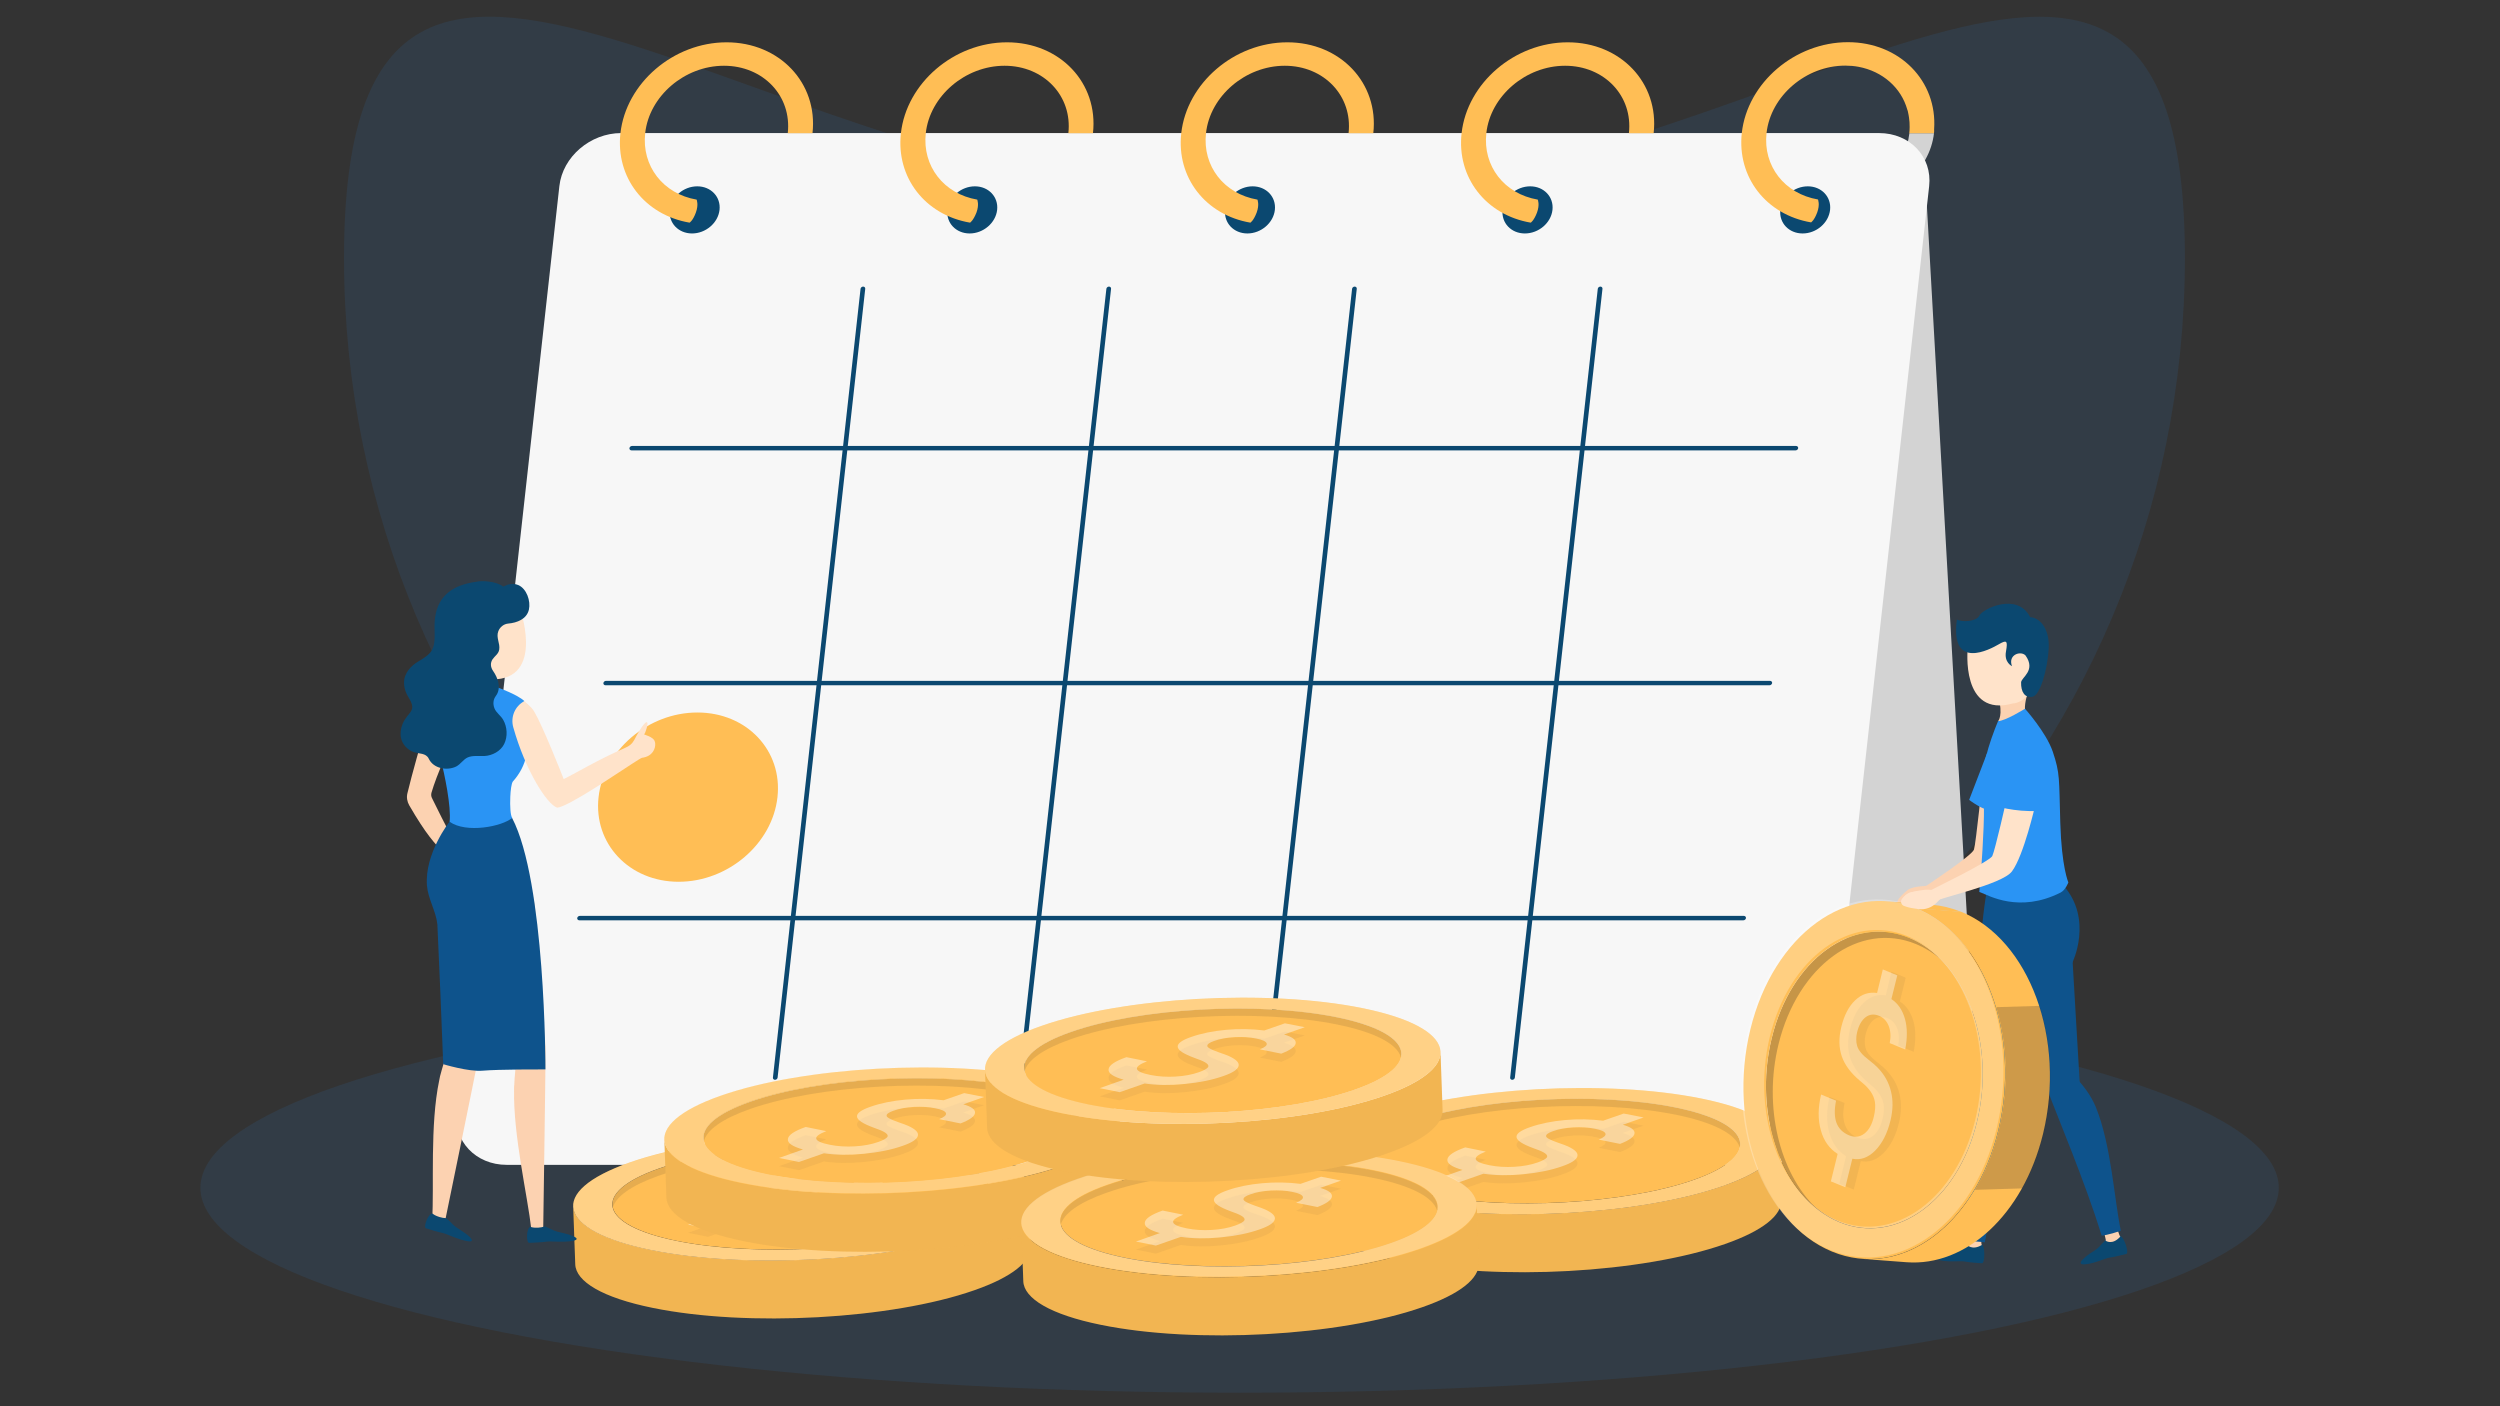 <svg xmlns="http://www.w3.org/2000/svg" xmlns:xlink="http://www.w3.org/1999/xlink" version="1.1" id="Payday" x="0px" y="0px" viewBox="0 0 1920 1080" style="enable-background:new 0 0 1920 1080;" xml:space="preserve">
<rect x="0" y="0" width="1920" height="1080" fill="#333333" stroke="none"/>
<style type="text/css">
	.st0{opacity:0.1;fill:#2A94F4;}
	.st1{fill:#D3D3D3;}
	.st2{fill:#F7F7F7;}
	.st3{fill:#0B4870;}
	.st4{fill:#FFBE55;}
	.st5{fill:#FFC910;}
	.st6{opacity:6.000000e-02;}
	.st7{fill:#231F20;}
	.st8{opacity:0.29;}
	.st9{fill:#FFFFFF;}
	.st10{opacity:0.11;fill:#231F20;}
	.st11{opacity:5.000000e-02;}
	.st12{opacity:0.43;}
	.st13{opacity:0.26;}
	.st14{opacity:0.24;}
	.st15{fill:#FCD2B1;}
	.st16{fill:#0E538C;}
	.st17{fill:#2A94F4;}
	.st18{fill:#FFE3CA;}
	.st19{fill:#F2F2F2;}
	.st20{fill:#5146AF;}
	.st21{fill:none;stroke:#FFC996;stroke-width:0.584;stroke-miterlimit:10;}
	.st22{fill:#EE5A28;}
	.st23{fill:#FFAB01;}
	.st24{fill:#FFCA10;}
	.st25{opacity:0.22;fill:#231F20;}
	.st26{opacity:0.4;}
</style>
<path class="st0" d="M1678,198.3c0,390.4-316.5,706.9-706.9,706.9S264.2,588.7,264.2,198.3s316.5-43.2,706.9-43.2  S1678-192,1678,198.3z"/>
<ellipse class="st0" cx="952" cy="912.2" rx="798.1" ry="157.4"/>
<g>
	<path class="st1" d="M1478.4,891.9H518.3c-23.6,0-43.8-18.1-45-40.4l-39.8-706.7c-1.3-22.3,16.9-40.4,40.5-40.4h960.1   c23.6,0,43.7,18.1,45,40.4l39.8,706.7C1520.1,873.8,1502,891.9,1478.4,891.9z"/>
	<g>
		<g>
			<g>
				<path class="st1" d="M1485.3,102.3C1485.3,102.3,1485.3,102.3,1485.3,102.3c-3.2,28.6-30.3,51.8-60.4,51.8      c-3.3,0-6.4-0.3-9.4-0.8c26.1-4.3,48.1-25.5,50.9-51H1485.3z"/>
				<path class="st2" d="M1355.1,894.6h-966c-23.7,0-41-18.2-38.5-40.7l79-711c2.5-22.5,23.8-40.7,47.5-40.7h966      c23.7,0,41,18.2,38.5,40.7l-79,711C1400.1,876.4,1378.8,894.6,1355.1,894.6z"/>
				<g>
					<path class="st3" d="M552.6,161.2c1.1-10-6.6-18.1-17.1-18.1c-10.6,0-20,8.1-21.1,18.1c-1.1,10,6.6,18.1,17.1,18.1       C542,179.3,551.5,171.2,552.6,161.2z"/>
					<path class="st3" d="M765.8,161.2c1.1-10-6.6-18.1-17.1-18.1s-20,8.1-21.1,18.1c-1.1,10,6.6,18.1,17.1,18.1       C755.2,179.3,764.7,171.2,765.8,161.2z"/>
					<path class="st3" d="M979.1,161.2c1.1-10-6.6-18.1-17.1-18.1s-20,8.1-21.1,18.1c-1.1,10,6.6,18.1,17.1,18.1       C968.5,179.3,978,171.2,979.1,161.2z"/>
					<path class="st3" d="M1192.3,161.2c1.1-10-6.6-18.1-17.1-18.1c-10.6,0-20,8.1-21.2,18.1c-1.1,10,6.6,18.1,17.1,18.1       C1181.7,179.3,1191.2,171.2,1192.3,161.2z"/>
					<path class="st3" d="M1405.5,161.2c1.1-10-6.6-18.1-17.1-18.1c-10.6,0-20,8.1-21.1,18.1c-1.1,10,6.6,18.1,17.1,18.1       C1395,179.3,1404.4,171.2,1405.5,161.2z"/>
				</g>
				<path class="st4" d="M529.6,171c-34.5-5.9-56.9-34.8-53.1-68.7c4.3-38.5,40.8-69.8,81.5-69.8c40.7,0,70.3,31.3,66,69.8H605      c3.2-28.6-18.8-51.8-49-51.8c-30.2,0-57.4,23.3-60.5,51.8c-2.8,25.2,13.8,46.6,39.5,51c0,0,1.7,3.8-0.6,10      C532.1,169.6,529.6,171,529.6,171z"/>
				<path class="st4" d="M745,171c-34.6-5.9-56.9-34.8-53.1-68.7c4.3-38.5,40.8-69.8,81.5-69.8c40.7,0,70.3,31.3,66,69.8h-18.9      c3.2-28.6-18.8-51.8-49-51.8c-30.2,0-57.4,23.3-60.5,51.8c-2.8,25.2,13.8,46.6,39.5,51c0,0,1.7,3.8-0.6,10      C747.4,169.6,745,171,745,171z"/>
				<path class="st4" d="M960.3,171c-34.5-5.9-56.9-34.8-53.1-68.7c4.3-38.5,40.8-69.8,81.5-69.8c40.7,0,70.3,31.3,66,69.8h-19      c3.2-28.6-18.8-51.8-49-51.8s-57.4,23.3-60.5,51.8c-2.8,25.2,13.8,46.6,39.5,51c0,0,1.7,3.8-0.6,10      C962.7,169.6,960.3,171,960.3,171z"/>
				<path class="st4" d="M1175.6,171c-34.5-5.9-56.9-34.8-53.1-68.7c4.3-38.5,40.8-69.8,81.5-69.8c40.7,0,70.3,31.3,66,69.8H1251      c3.2-28.6-18.8-51.8-49-51.8c-30.2,0-57.4,23.3-60.5,51.8c-2.8,25.2,13.8,46.6,39.5,51c0,0,1.7,3.8-0.6,10      C1178,169.6,1175.6,171,1175.6,171z"/>
				<path class="st4" d="M1485.3,102.3h-19c0.2-1.6,0.3-3.1,0.3-4.7c0-2.6-0.1-5-0.5-7.4c-0.2-1.3-0.4-2.6-0.7-3.8      c-0.1-0.8-0.3-1.5-0.6-2.2c-4.7-16.8-18.9-29.4-37.5-32.9c-3.2-0.6-6.6-0.9-10.1-0.9c-30.2,0-57.3,23.2-60.5,51.8      c-2.8,25.2,13.8,46.6,39.5,51c0,0,1.7,3.8-0.6,10c-2.3,6.2-4.7,7.6-4.7,7.6c-34.6-5.9-56.9-34.8-53.2-68.7      c4.3-38.5,40.8-69.7,81.5-69.7c39.7,0,68.8,29.8,66.2,66.9C1485.5,100.4,1485.4,101.3,1485.3,102.3z"/>
				<g>
					<path class="st3" d="M595.2,829.3c-1,0-1.7-0.8-1.6-1.7l67.3-605.8c0.1-0.9,1-1.7,2-1.7c1,0,1.7,0.8,1.6,1.7l-67.3,605.8       C597.1,828.5,596.2,829.3,595.2,829.3z"/>
					<path class="st3" d="M784,829.3c-1,0-1.7-0.8-1.6-1.7l67.3-605.8c0.1-0.9,1-1.7,2-1.7c1,0,1.7,0.8,1.6,1.7l-67.3,605.8       C785.8,828.5,784.9,829.3,784,829.3z"/>
					<path class="st3" d="M972.7,829.3c-1,0-1.7-0.8-1.6-1.7l67.3-605.8c0.1-0.9,1-1.7,2-1.7c1,0,1.7,0.8,1.6,1.7l-67.3,605.8       C974.5,828.5,973.7,829.3,972.7,829.3z"/>
					<path class="st3" d="M1161.4,829.3c-1,0-1.7-0.8-1.6-1.7l67.3-605.8c0.1-0.9,1-1.7,2-1.7c1,0,1.7,0.8,1.6,1.7l-67.3,605.8       C1163.3,828.5,1162.4,829.3,1161.4,829.3z"/>
				</g>
				<g>
					<path class="st3" d="M1379,345.9H485c-1,0-1.7-0.8-1.6-1.7c0.1-0.9,1-1.7,2-1.7h894c1,0,1.7,0.8,1.6,1.7       C1380.9,345.1,1380,345.9,1379,345.9z"/>
					<path class="st3" d="M1359,526.3H465c-1,0-1.7-0.8-1.6-1.7c0.1-0.9,1-1.7,2-1.7h894c1,0,1.7,0.8,1.6,1.7       C1360.8,525.6,1359.9,526.3,1359,526.3z"/>
					<path class="st3" d="M1338.9,706.8h-894c-1,0-1.7-0.8-1.6-1.7c0.1-0.9,1-1.7,2-1.7h894c1,0,1.7,0.8,1.6,1.7       C1340.8,706,1339.9,706.8,1338.9,706.8z"/>
				</g>
			</g>
			<path class="st4" d="M521.2,677.2c-37.9,0-65.5-29.2-61.5-65c4-35.8,38-65,75.9-65c37.9,0,65.5,29.2,61.5,65     C593.2,648,559.1,677.2,521.2,677.2z"/>
		</g>
	</g>
</g>
<g>
	<g>
		<path class="st5" d="M471.9,969.9c-0.4-12.1-1-28.2-1.5-40.3c0.3,8.3,1.1,30.8,1.5,39.4C471.9,969.3,471.9,969.6,471.9,969.9z"/>
	</g>
	<g>
		<path class="st4" d="M790,912.6c0.5,14.9,1.1,29.7,1.6,44.6c0.4,11.4-13.8,23.4-43.3,33.7c-63.6,22.3-174.1,28.4-246.8,13.6    c-39-7.9-59.2-20.3-59.7-33.5l-1.6-44.6c0.5,13.2,20.7,25.5,59.7,33.5c72.7,14.8,183.2,8.7,246.8-13.6    C776.2,936,790.5,924,790,912.6z"/>
	</g>
	<g class="st6">
		<path class="st7" d="M790,912.7c0.5,14.9,1.1,29.7,1.6,44.6c0.4,11.4-13.8,23.4-43.3,33.7c-63.6,22.3-174.1,28.4-246.8,13.6    c-39-7.9-59.2-20.3-59.7-33.5l-1.6-44.6c0.5,13.2,20.7,25.5,59.7,33.5c72.7,14.8,183.2,8.7,246.8-13.6    C776.2,936,790.5,924,790,912.7z"/>
	</g>
	<g>
		<path class="st4" d="M730.3,879.2c72.7,14.8,80,44.9,16.4,67.2c-63.6,22.3-174.1,28.4-246.8,13.6c-72.7-14.8-80-44.9-16.4-67.2    C547.2,870.5,657.7,864.4,730.3,879.2z M519.7,953c60.2,12.3,151.7,7.2,204.4-11.3c52.7-18.5,46.6-43.4-13.6-55.6    c-60.2-12.2-151.7-7.2-204.4,11.3C453.4,915.9,459.5,940.8,519.7,953L519.7,953z"/>
	</g>
	<g class="st8">
		<path class="st9" d="M730.3,879.3c72.7,14.8,80,44.9,16.4,67.2c-63.6,22.3-174.1,28.4-246.8,13.6c-72.7-14.8-80-44.9-16.4-67.2    C547.2,870.6,657.7,864.5,730.3,879.3z M519.7,953.1c60.2,12.3,151.7,7.2,204.4-11.3c52.7-18.5,46.6-43.4-13.6-55.6    c-60.2-12.2-151.7-7.2-204.4,11.3C453.4,916,459.5,940.9,519.7,953.1L519.7,953.1z"/>
	</g>
	<path class="st4" d="M710.6,886.1c60.2,12.3,66.3,37.2,13.6,55.6c-52.7,18.5-144.2,23.5-204.4,11.3c-60.2-12.3-66.3-37.2-13.6-55.6   C558.8,878.9,650.4,873.8,710.6,886.1z"/>
	<path class="st10" d="M506.1,902.9c52.7-18.5,144.2-23.5,204.4-11.3c30,6.1,46.5,15.3,49.1,25.3c3-12.1-13.7-23.7-49.1-30.9   c-60.2-12.2-151.7-7.2-204.4,11.3c-26.5,9.3-38.1,20.2-35.5,30.3C472.8,919.2,484.5,910.5,506.1,902.9z"/>
	<g class="st11">
		<path class="st7" d="M685.9,900l-16,5.6c6.4,1.8,9.4,4.1,9,6.7c-0.3,2.6-4.1,5.3-11.1,8l-16.4-3.3c3.9-1.6,5.7-3.1,5.2-4.6    c-0.5-1.5-3.2-2.7-8-3.7c-5.2-1.1-10.7-1.4-16.7-1.1c-5.9,0.4-11.2,1.3-15.8,3c-1.7,0.6-3,1.2-3.8,1.8c-0.9,0.6-1.3,1.2-1.3,1.9    c-0.1,1.3,2.9,2.9,8.9,5c3.6,1.2,6.2,2.2,7.8,2.9c5.6,2.6,8.1,5.1,7.3,7.7c-0.7,2.6-4.5,5.1-11.4,7.5c-8.7,3.1-18.7,5.1-30,6.2    c-11.2,1.1-21.5,1-30.7-0.4l-19.2,6.7l-15.3-3.1l18.4-6.5c-8.1-2.3-12-4.9-11.6-8c0.3-3.1,4.9-6.2,13.7-9.3l15.8,3.2    c-5.6,2.2-8.2,4.1-7.7,5.9c0.4,1.7,3.9,3.3,10.5,4.6c6,1.2,12.4,1.6,19.1,1.2c6.8-0.4,12.8-1.5,18.1-3.4c1.9-0.7,3.4-1.3,4.6-2    c1.2-0.6,1.9-1.3,2.3-1.8c1.2-1.9-1.6-4-8.2-6.3c-1.1-0.4-1.9-0.7-2.4-0.9c-8.1-2.9-12.3-5.7-12.7-8.3c-0.4-2.6,3-5.2,10.3-7.7    c7.9-2.8,16.9-4.6,26.9-5.5c10-0.9,19.8-0.7,29.3,0.5l15.8-5.5L685.9,900z"/>
	</g>
	<g class="st12">
		<path class="st9" d="M685.9,893.7l-16,5.6c6.4,1.8,9.4,4.1,9,6.7c-0.3,2.6-4.1,5.3-11.1,8l-16.4-3.3c3.9-1.6,5.7-3.1,5.2-4.6    c-0.5-1.5-3.2-2.8-8-3.7c-5.2-1.1-10.7-1.4-16.7-1.1c-5.9,0.4-11.2,1.3-15.8,3c-1.7,0.6-3,1.2-3.8,1.8c-0.9,0.6-1.3,1.2-1.3,1.9    c-0.1,1.3,2.9,2.9,8.9,5c3.6,1.2,6.2,2.2,7.8,2.9c5.6,2.6,8.1,5.1,7.3,7.7c-0.7,2.6-4.5,5.1-11.4,7.5c-8.7,3.1-18.7,5.1-30,6.2    c-11.2,1.1-21.5,1-30.7-0.4l-19.2,6.7l-15.3-3.1l18.4-6.5c-8.1-2.3-12-4.9-11.6-8c0.3-3.1,4.9-6.2,13.7-9.3l15.8,3.2    c-5.6,2.2-8.2,4.1-7.7,5.9c0.4,1.7,3.9,3.3,10.5,4.6c6,1.2,12.4,1.6,19.1,1.2c6.8-0.4,12.8-1.5,18.1-3.4c1.9-0.7,3.4-1.3,4.6-2    c1.2-0.6,1.9-1.3,2.3-1.8c1.2-1.9-1.6-4-8.2-6.3c-1.1-0.4-1.9-0.7-2.4-0.9c-8.1-3-12.3-5.7-12.7-8.3c-0.4-2.6,3-5.2,10.3-7.7    c7.9-2.8,16.9-4.6,26.9-5.5c10-0.9,19.8-0.7,29.3,0.5l15.8-5.5L685.9,893.7z"/>
	</g>
</g>
<g>
	<g>
		<path class="st5" d="M541.8,918.7c-0.4-12.1-1-28.2-1.5-40.3c0.3,8.3,1.1,30.8,1.5,39.4C541.8,918,541.8,918.3,541.8,918.7z"/>
	</g>
	<g>
		<path class="st4" d="M860,861.4c0.5,14.9,1.1,29.7,1.6,44.6c0.4,11.4-13.8,23.4-43.3,33.7c-63.6,22.3-174.1,28.4-246.8,13.6    c-39-7.9-59.2-20.3-59.7-33.5l-1.6-44.6c0.5,13.2,20.7,25.5,59.7,33.5c72.7,14.8,183.2,8.7,246.8-13.6    C846.1,884.8,860.4,872.8,860,861.4z"/>
	</g>
	<g class="st6">
		<path class="st7" d="M860,861.4c0.5,14.9,1.1,29.7,1.6,44.6c0.4,11.4-13.8,23.4-43.3,33.7c-63.6,22.3-174.1,28.4-246.8,13.6    c-39-7.9-59.2-20.3-59.7-33.5l-1.6-44.6c0.5,13.2,20.7,25.5,59.7,33.5c72.7,14.8,183.2,8.7,246.8-13.6    C846.1,884.8,860.4,872.8,860,861.4z"/>
	</g>
	<g>
		<path class="st4" d="M800.3,827.9c72.7,14.8,80,44.9,16.4,67.2c-63.6,22.3-174.1,28.4-246.8,13.6c-72.7-14.8-80-44.9-16.4-67.2    C617.1,819.2,727.6,813.1,800.3,827.9z M589.7,901.8c60.2,12.3,151.7,7.2,204.4-11.3c52.7-18.5,46.6-43.4-13.6-55.6    c-60.2-12.2-151.7-7.2-204.4,11.3C523.4,864.6,529.5,889.5,589.7,901.8L589.7,901.8z"/>
	</g>
	<g class="st13">
		<path class="st9" d="M800.3,827.7c72.7,14.8,80,44.9,16.4,67.2c-63.6,22.3-174.1,28.4-246.8,13.6c-72.7-14.8-80-44.9-16.4-67.2    C617.1,819,727.6,812.9,800.3,827.7z M589.7,901.5c60.2,12.3,151.7,7.2,204.4-11.3c52.7-18.5,46.6-43.4-13.6-55.6    c-60.2-12.2-151.7-7.2-204.4,11.3C523.4,864.4,529.5,889.3,589.7,901.5L589.7,901.5z"/>
	</g>
	<path class="st4" d="M780.5,834.8c60.2,12.3,66.3,37.2,13.6,55.6C741.4,909,649.9,914,589.7,901.8c-60.2-12.3-66.3-37.2-13.6-55.6   C628.8,827.6,720.3,822.6,780.5,834.8z"/>
	<path class="st10" d="M576.1,851.7c52.7-18.5,144.2-23.5,204.4-11.3c30,6.1,46.5,15.3,49.1,25.3c3-12.1-13.7-23.7-49.1-30.9   c-60.2-12.2-151.7-7.2-204.4,11.3c-26.5,9.3-38.1,20.2-35.5,30.3C542.7,868,554.4,859.3,576.1,851.7z"/>
	<g class="st11">
		<path class="st7" d="M755.8,848.8l-16,5.6c6.4,1.8,9.4,4.1,9,6.7c-0.3,2.6-4.1,5.3-11.1,8l-16.4-3.3c3.9-1.6,5.7-3.1,5.2-4.6    c-0.5-1.5-3.2-2.7-8-3.7c-5.2-1.1-10.7-1.4-16.7-1.1c-5.9,0.4-11.2,1.3-15.8,3c-1.7,0.6-3,1.2-3.8,1.8c-0.9,0.6-1.3,1.2-1.3,1.9    c-0.1,1.3,2.9,2.9,8.9,5c3.6,1.2,6.2,2.2,7.8,2.9c5.6,2.6,8.1,5.1,7.3,7.7c-0.7,2.6-4.5,5.1-11.4,7.5c-8.7,3.1-18.7,5.1-30,6.2    c-11.2,1.1-21.5,1-30.7-0.4l-19.2,6.7l-15.3-3.1l18.4-6.5c-8.1-2.3-12-4.9-11.6-8c0.3-3.1,4.9-6.2,13.7-9.3l15.8,3.2    c-5.6,2.2-8.2,4.1-7.7,5.9c0.4,1.7,3.9,3.3,10.5,4.6c6,1.2,12.4,1.6,19.1,1.2c6.8-0.4,12.8-1.5,18.1-3.4c1.9-0.7,3.4-1.3,4.6-2    c1.2-0.6,1.9-1.3,2.3-1.8c1.2-1.9-1.6-4-8.2-6.3c-1.1-0.4-1.9-0.7-2.4-0.9c-8.1-2.9-12.3-5.7-12.7-8.3c-0.4-2.6,3-5.2,10.3-7.7    c7.9-2.8,16.9-4.6,26.9-5.5c10-0.9,19.8-0.7,29.3,0.5l15.8-5.5L755.8,848.8z"/>
	</g>
	<g class="st12">
		<path class="st9" d="M755.8,842.5l-16,5.6c6.4,1.8,9.4,4.1,9,6.7c-0.3,2.6-4.1,5.3-11.1,8l-16.4-3.3c3.9-1.6,5.7-3.1,5.2-4.6    c-0.5-1.5-3.2-2.8-8-3.7c-5.2-1.1-10.7-1.4-16.7-1.1c-5.9,0.4-11.2,1.3-15.8,3c-1.7,0.6-3,1.2-3.8,1.8c-0.9,0.6-1.3,1.2-1.3,1.9    c-0.1,1.3,2.9,2.9,8.9,5c3.6,1.2,6.2,2.2,7.8,2.9c5.6,2.6,8.1,5.1,7.3,7.7c-0.7,2.6-4.5,5.1-11.4,7.5c-8.7,3.1-18.7,5.1-30,6.2    c-11.2,1.1-21.5,1-30.7-0.4l-19.2,6.7l-15.3-3.1l18.4-6.5c-8.1-2.3-12-4.9-11.6-8c0.3-3.1,4.9-6.2,13.7-9.3l15.8,3.2    c-5.6,2.2-8.2,4.1-7.7,5.9c0.4,1.7,3.9,3.3,10.5,4.6c6,1.2,12.4,1.6,19.1,1.2c6.8-0.4,12.8-1.5,18.1-3.4c1.9-0.7,3.4-1.3,4.6-2    c1.2-0.6,1.9-1.3,2.3-1.8c1.2-1.9-1.6-4-8.2-6.3c-1.1-0.4-1.9-0.7-2.4-0.9c-8.1-3-12.3-5.7-12.7-8.3c-0.4-2.6,3-5.2,10.3-7.7    c7.9-2.8,16.9-4.6,26.9-5.5c10-0.9,19.8-0.7,29.3,0.5l15.8-5.5L755.8,842.5z"/>
	</g>
</g>
<g>
	<g>
		<path class="st5" d="M1048.4,934.4c-0.4-12.1-1-28.2-1.5-40.3c0.3,8.3,1.1,30.8,1.5,39.4C1048.3,933.8,1048.3,934.1,1048.4,934.4z    "/>
	</g>
	<g>
		<path class="st4" d="M1366.5,877.1c0.5,14.9,1.1,29.7,1.6,44.6c0.4,11.4-13.8,23.4-43.3,33.7c-63.6,22.3-174.1,28.4-246.8,13.6    c-39-7.9-59.2-20.3-59.7-33.5l-1.6-44.6c0.5,13.2,20.7,25.5,59.7,33.5c72.7,14.8,183.2,8.7,246.8-13.6    C1352.7,900.5,1366.9,888.5,1366.5,877.1z"/>
	</g>
	<g class="st6">
		<path class="st7" d="M1366.5,877.2c0.5,14.9,1.1,29.7,1.6,44.6c0.4,11.4-13.8,23.4-43.3,33.7c-63.6,22.3-174.1,28.4-246.8,13.6    c-39-7.9-59.2-20.3-59.7-33.5l-1.6-44.6c0.5,13.2,20.7,25.5,59.7,33.5c72.7,14.8,183.2,8.7,246.8-13.6    C1352.7,900.5,1366.9,888.5,1366.5,877.2z"/>
	</g>
	<g>
		<path class="st4" d="M1306.8,843.7c72.7,14.8,80,44.9,16.4,67.2c-63.6,22.3-174.1,28.4-246.8,13.6c-72.7-14.8-80-44.9-16.4-67.2    C1123.6,835,1234.1,828.9,1306.8,843.7z M1096.2,917.5c60.2,12.3,151.7,7.2,204.4-11.3c52.7-18.5,46.6-43.4-13.6-55.6    c-60.2-12.2-151.7-7.2-204.4,11.3C1029.9,880.3,1036,905.3,1096.2,917.5L1096.2,917.5z"/>
	</g>
	<g class="st14">
		<path class="st9" d="M1306.8,843.7c72.7,14.8,80,44.9,16.4,67.2c-63.6,22.3-174.1,28.4-246.8,13.6c-72.7-14.8-80-44.9-16.4-67.2    C1123.6,835,1234.1,828.9,1306.8,843.7z M1096.2,917.5c60.2,12.3,151.7,7.2,204.4-11.3c52.7-18.5,46.6-43.4-13.6-55.6    c-60.2-12.2-151.7-7.2-204.4,11.3C1029.9,880.3,1036,905.3,1096.2,917.5L1096.2,917.5z"/>
	</g>
	<path class="st4" d="M1287,850.6c60.2,12.3,66.3,37.2,13.6,55.6c-52.7,18.5-144.2,23.5-204.4,11.3c-60.2-12.3-66.3-37.2-13.6-55.6   C1135.3,843.4,1226.8,838.3,1287,850.6z"/>
	<path class="st10" d="M1082.6,867.4c52.7-18.5,144.2-23.5,204.4-11.3c30,6.1,46.5,15.3,49.1,25.3c3-12.1-13.7-23.7-49.1-30.9   c-60.2-12.2-151.7-7.2-204.4,11.3c-26.5,9.3-38.1,20.2-35.5,30.3C1049.2,883.7,1060.9,875,1082.6,867.4z"/>
	<g class="st11">
		<path class="st7" d="M1262.3,864.5l-16,5.6c6.4,1.8,9.4,4.1,9,6.7c-0.3,2.6-4.1,5.3-11.1,8l-16.4-3.3c3.9-1.6,5.7-3.1,5.2-4.6    c-0.5-1.5-3.2-2.7-8-3.7c-5.2-1.1-10.7-1.4-16.7-1.1c-5.9,0.4-11.2,1.3-15.8,3c-1.7,0.6-3,1.2-3.8,1.8c-0.9,0.6-1.3,1.2-1.3,1.9    c-0.1,1.3,2.9,2.9,8.9,5c3.6,1.2,6.2,2.2,7.8,2.9c5.6,2.6,8.1,5.1,7.3,7.7c-0.7,2.6-4.5,5.1-11.4,7.5c-8.7,3.1-18.7,5.1-30,6.2    c-11.2,1.1-21.5,1-30.7-0.4l-19.2,6.7l-15.3-3.1l18.4-6.5c-8.1-2.3-12-4.9-11.6-8c0.3-3.1,4.9-6.2,13.7-9.3l15.8,3.2    c-5.6,2.2-8.2,4.1-7.7,5.9c0.4,1.7,3.9,3.3,10.5,4.6c6,1.2,12.4,1.6,19.1,1.2c6.8-0.4,12.8-1.5,18.1-3.4c1.9-0.7,3.4-1.3,4.6-2    c1.2-0.6,1.9-1.3,2.3-1.8c1.2-1.9-1.6-4-8.2-6.3c-1.1-0.4-1.9-0.7-2.4-0.9c-8.1-2.9-12.3-5.7-12.7-8.3c-0.4-2.6,3-5.2,10.3-7.7    c7.9-2.8,16.9-4.6,26.9-5.5c10-0.9,19.8-0.7,29.3,0.5l15.8-5.5L1262.3,864.5z"/>
	</g>
	<g class="st12">
		<path class="st9" d="M1262.3,858.2l-16,5.6c6.4,1.8,9.4,4.1,9,6.7c-0.3,2.6-4.1,5.3-11.1,8l-16.4-3.3c3.9-1.6,5.7-3.1,5.2-4.6    c-0.5-1.5-3.2-2.8-8-3.7c-5.2-1.1-10.7-1.4-16.7-1.1c-5.9,0.4-11.2,1.3-15.8,3c-1.7,0.6-3,1.2-3.8,1.8c-0.9,0.6-1.3,1.2-1.3,1.9    c-0.1,1.3,2.9,2.9,8.9,5c3.6,1.2,6.2,2.2,7.8,2.9c5.6,2.6,8.1,5.1,7.3,7.7c-0.7,2.6-4.5,5.1-11.4,7.5c-8.7,3.1-18.7,5.1-30,6.2    c-11.2,1.1-21.5,1-30.7-0.4l-19.2,6.7l-15.3-3.1l18.4-6.5c-8.1-2.3-12-4.9-11.6-8c0.3-3.1,4.9-6.2,13.7-9.3l15.8,3.2    c-5.6,2.2-8.2,4.1-7.7,5.9c0.4,1.7,3.9,3.3,10.5,4.6c6,1.2,12.4,1.6,19.1,1.2c6.8-0.4,12.8-1.5,18.1-3.4c1.9-0.7,3.4-1.3,4.6-2    c1.2-0.6,1.9-1.3,2.3-1.8c1.2-1.9-1.6-4-8.2-6.3c-1.1-0.4-1.9-0.7-2.4-0.9c-8.1-3-12.3-5.7-12.7-8.3c-0.4-2.6,3-5.2,10.3-7.7    c7.9-2.8,16.9-4.6,26.9-5.5c10-0.9,19.8-0.7,29.3,0.5l15.8-5.5L1262.3,858.2z"/>
	</g>
</g>
<g>
	<g>
		<path class="st5" d="M815.9,982.8c-0.4-12.1-1-28.2-1.5-40.3c0.3,8.3,1.1,30.8,1.5,39.4C815.9,982.2,815.9,982.5,815.9,982.8z"/>
	</g>
	<g>
		<path class="st4" d="M1134.1,925.6c0.5,14.9,1.1,29.7,1.6,44.6c0.4,11.4-13.8,23.4-43.3,33.7c-63.6,22.3-174.1,28.4-246.8,13.6    c-39-7.9-59.2-20.3-59.7-33.5l-1.6-44.6c0.5,13.2,20.7,25.5,59.7,33.5c72.7,14.8,183.2,8.7,246.8-13.6    C1120.3,948.9,1134.5,937,1134.1,925.6z"/>
	</g>
	<g class="st6">
		<path class="st7" d="M1134.1,925.6c0.5,14.9,1.1,29.7,1.6,44.6c0.4,11.4-13.8,23.4-43.3,33.7c-63.6,22.3-174.1,28.4-246.8,13.6    c-39-7.9-59.2-20.3-59.7-33.5l-1.6-44.6c0.5,13.2,20.7,25.5,59.7,33.5c72.7,14.8,183.2,8.7,246.8-13.6    C1120.3,949,1134.5,937,1134.1,925.6z"/>
	</g>
	<g>
		<path class="st4" d="M1074.4,892.1c72.7,14.8,80,44.9,16.4,67.2c-63.6,22.3-174.1,28.4-246.8,13.6c-72.7-14.8-80-44.9-16.4-67.2    C891.2,883.4,1001.7,877.3,1074.4,892.1z M863.8,966c60.2,12.3,151.7,7.2,204.4-11.3c52.7-18.5,46.6-43.4-13.6-55.6    c-60.2-12.2-151.7-7.2-204.4,11.3C797.5,928.8,803.6,953.7,863.8,966L863.8,966z"/>
	</g>
	<g class="st8">
		<path class="st9" d="M1074.4,891.7c72.7,14.8,80,44.9,16.4,67.2c-63.6,22.3-174.1,28.4-246.8,13.6c-72.7-14.8-80-44.9-16.4-67.2    C891.2,883,1001.7,876.9,1074.4,891.7z M863.8,965.5c60.2,12.3,151.7,7.2,204.4-11.3c52.7-18.5,46.6-43.4-13.6-55.6    c-60.2-12.2-151.7-7.2-204.4,11.3C797.5,928.3,803.6,953.3,863.8,965.5L863.8,965.5z"/>
	</g>
	<path class="st4" d="M1054.6,899c60.2,12.3,66.3,37.2,13.6,55.6c-52.7,18.5-144.2,23.5-204.4,11.3c-60.2-12.3-66.3-37.2-13.6-55.6   C902.9,891.8,994.4,886.8,1054.6,899z"/>
	<path class="st10" d="M850.2,915.9c52.7-18.5,144.2-23.5,204.4-11.3c30,6.1,46.5,15.3,49.1,25.3c3-12.1-13.7-23.7-49.1-30.9   c-60.2-12.2-151.7-7.2-204.4,11.3c-26.5,9.3-38.1,20.2-35.5,30.3C816.8,932.2,828.5,923.5,850.2,915.9z"/>
	<g class="st11">
		<path class="st7" d="M1029.9,912.9l-16,5.6c6.4,1.8,9.4,4.1,9,6.7c-0.3,2.6-4.1,5.3-11.1,8l-16.4-3.3c3.9-1.6,5.7-3.1,5.2-4.6    c-0.5-1.5-3.2-2.7-8-3.7c-5.2-1.1-10.7-1.4-16.7-1.1c-5.9,0.4-11.2,1.3-15.8,3c-1.7,0.6-3,1.2-3.8,1.8c-0.9,0.6-1.3,1.2-1.3,1.9    c-0.1,1.3,2.9,2.9,8.9,5c3.6,1.2,6.2,2.2,7.8,2.9c5.6,2.6,8.1,5.1,7.3,7.7c-0.7,2.6-4.5,5.1-11.4,7.5c-8.7,3.1-18.7,5.1-30,6.2    c-11.2,1.1-21.5,1-30.7-0.4l-19.2,6.7l-15.3-3.1l18.4-6.5c-8.1-2.3-12-4.9-11.6-8c0.3-3.1,4.9-6.2,13.7-9.3l15.8,3.2    c-5.6,2.2-8.2,4.1-7.7,5.9c0.4,1.7,3.9,3.3,10.5,4.6c6,1.2,12.4,1.6,19.1,1.2c6.8-0.4,12.8-1.5,18.1-3.4c1.9-0.7,3.4-1.3,4.6-2    c1.2-0.6,1.9-1.3,2.3-1.8c1.2-1.9-1.6-4-8.2-6.3c-1.1-0.4-1.9-0.7-2.4-0.9c-8.1-2.9-12.3-5.7-12.7-8.3c-0.4-2.6,3-5.2,10.3-7.7    c7.9-2.8,16.9-4.6,26.9-5.5c10-0.9,19.8-0.7,29.3,0.5l15.8-5.5L1029.9,912.9z"/>
	</g>
	<g class="st12">
		<path class="st9" d="M1029.9,906.7l-16,5.6c6.4,1.8,9.4,4.1,9,6.7c-0.3,2.6-4.1,5.3-11.1,8l-16.4-3.3c3.9-1.6,5.7-3.1,5.2-4.6    c-0.5-1.5-3.2-2.8-8-3.7c-5.2-1.1-10.7-1.4-16.7-1.1c-5.9,0.4-11.2,1.3-15.8,3c-1.7,0.6-3,1.2-3.8,1.8c-0.9,0.6-1.3,1.2-1.3,1.9    c-0.1,1.3,2.9,2.9,8.9,5c3.6,1.2,6.2,2.2,7.8,2.9c5.6,2.6,8.1,5.1,7.3,7.7c-0.7,2.6-4.5,5.1-11.4,7.5c-8.7,3.1-18.7,5.1-30,6.2    c-11.2,1.1-21.5,1-30.7-0.4l-19.2,6.7l-15.3-3.1l18.4-6.5c-8.1-2.3-12-4.9-11.6-8c0.3-3.1,4.9-6.2,13.7-9.3l15.8,3.2    c-5.6,2.2-8.2,4.1-7.7,5.9c0.4,1.7,3.9,3.3,10.5,4.6c6,1.2,12.4,1.6,19.1,1.2c6.8-0.4,12.8-1.5,18.1-3.4c1.9-0.7,3.4-1.3,4.6-2    c1.2-0.6,1.9-1.3,2.3-1.8c1.2-1.9-1.6-4-8.2-6.3c-1.1-0.4-1.9-0.7-2.4-0.9c-8.1-3-12.3-5.7-12.7-8.3c-0.4-2.6,3-5.2,10.3-7.7    c7.9-2.8,16.9-4.6,26.9-5.5c10-0.9,19.8-0.7,29.3,0.5l15.8-5.5L1029.9,906.7z"/>
	</g>
</g>
<g>
	<g>
		<path class="st5" d="M788.2,865.1c-0.4-12.1-1-28.2-1.5-40.3c0.3,8.3,1.1,30.8,1.5,39.4C788.1,864.5,788.1,864.8,788.2,865.1z"/>
	</g>
	<g>
		<path class="st4" d="M1106.3,807.8c0.5,14.9,1.1,29.7,1.6,44.6c0.4,11.4-13.8,23.4-43.3,33.7c-63.6,22.3-174.1,28.4-246.8,13.6    c-39-7.9-59.2-20.3-59.7-33.5l-1.6-44.6c0.5,13.2,20.7,25.5,59.7,33.5c72.7,14.8,183.2,8.7,246.8-13.6    C1092.5,831.2,1106.7,819.2,1106.3,807.8z"/>
	</g>
	<g class="st6">
		<path class="st7" d="M1106.3,807.8c0.5,14.9,1.1,29.7,1.6,44.6c0.4,11.4-13.8,23.4-43.3,33.7c-63.6,22.3-174.1,28.4-246.8,13.6    c-39-7.9-59.2-20.3-59.7-33.5l-1.6-44.6c0.5,13.2,20.7,25.5,59.7,33.5c72.7,14.8,183.2,8.7,246.8-13.6    C1092.5,831.2,1106.7,819.2,1106.3,807.8z"/>
	</g>
	<g>
		<path class="st4" d="M1046.6,774.3c72.7,14.8,80,44.9,16.4,67.2c-63.6,22.3-174.1,28.4-246.8,13.6c-72.7-14.8-80-44.9-16.4-67.2    C863.4,765.6,973.9,759.5,1046.6,774.3z M836,848.2c60.2,12.3,151.7,7.2,204.4-11.3c52.7-18.5,46.6-43.4-13.6-55.6    c-60.2-12.2-151.7-7.2-204.4,11.3C769.7,811,775.8,835.9,836,848.2L836,848.2z"/>
	</g>
	<g class="st8">
		<path class="st9" d="M1046.6,774.3c72.7,14.8,80,44.9,16.4,67.2c-63.6,22.3-174.1,28.4-246.8,13.6c-72.7-14.8-80-44.9-16.4-67.2    C863.4,765.6,973.9,759.6,1046.6,774.3z M836,848.2c60.2,12.3,151.7,7.2,204.4-11.3c52.7-18.5,46.6-43.4-13.6-55.6    c-60.2-12.2-151.7-7.2-204.4,11.3C769.7,811,775.8,835.9,836,848.2L836,848.2z"/>
	</g>
	<path class="st4" d="M1026.8,781.3c60.2,12.3,66.3,37.2,13.6,55.6c-52.7,18.5-144.2,23.5-204.4,11.3   c-60.2-12.3-66.3-37.2-13.6-55.6C875.1,774.1,966.6,769,1026.8,781.3z"/>
	<path class="st10" d="M822.4,798.1c52.7-18.5,144.2-23.5,204.4-11.3c30,6.1,46.5,15.3,49.1,25.3c3-12.1-13.7-23.7-49.1-30.9   c-60.2-12.2-151.7-7.2-204.4,11.3c-26.5,9.3-38.1,20.2-35.5,30.3C789,814.4,800.7,805.7,822.4,798.1z"/>
	<g class="st11">
		<path class="st7" d="M1002.1,795.2l-16,5.6c6.4,1.8,9.4,4.1,9,6.7c-0.3,2.6-4.1,5.3-11.1,8l-16.4-3.3c3.9-1.6,5.7-3.1,5.2-4.6    c-0.5-1.5-3.2-2.7-8-3.7c-5.2-1.1-10.7-1.4-16.7-1.1c-5.9,0.4-11.2,1.3-15.8,3c-1.7,0.6-3,1.2-3.8,1.8c-0.9,0.6-1.3,1.2-1.3,1.9    c-0.1,1.3,2.9,2.9,8.9,5c3.6,1.2,6.2,2.2,7.8,2.9c5.6,2.6,8.1,5.1,7.3,7.7c-0.7,2.6-4.5,5.1-11.4,7.5c-8.7,3.1-18.7,5.1-30,6.2    c-11.2,1.1-21.5,1-30.7-0.4l-19.2,6.7l-15.3-3.1l18.4-6.5c-8.1-2.3-12-4.9-11.6-8c0.3-3.1,4.9-6.2,13.7-9.3l15.8,3.2    c-5.6,2.2-8.2,4.1-7.7,5.9c0.4,1.7,3.9,3.3,10.5,4.6c6,1.2,12.4,1.6,19.1,1.2c6.8-0.4,12.8-1.5,18.1-3.4c1.9-0.7,3.4-1.3,4.6-2    c1.2-0.6,1.9-1.3,2.3-1.8c1.2-1.9-1.6-4-8.2-6.3c-1.1-0.4-1.9-0.7-2.4-0.9c-8.1-2.9-12.3-5.7-12.7-8.3c-0.4-2.6,3-5.2,10.3-7.7    c7.9-2.8,16.9-4.6,26.9-5.5c10-0.9,19.8-0.7,29.3,0.5l15.8-5.5L1002.1,795.2z"/>
	</g>
	<g class="st12">
		<path class="st9" d="M1002.1,788.9l-16,5.6c6.4,1.8,9.4,4.1,9,6.7c-0.3,2.6-4.1,5.3-11.1,8l-16.4-3.3c3.9-1.6,5.7-3.1,5.2-4.6    c-0.5-1.5-3.2-2.8-8-3.7c-5.2-1.1-10.7-1.4-16.7-1.1c-5.9,0.4-11.2,1.3-15.8,3c-1.7,0.6-3,1.2-3.8,1.8c-0.9,0.6-1.3,1.2-1.3,1.9    c-0.1,1.3,2.9,2.9,8.9,5c3.6,1.2,6.2,2.2,7.8,2.9c5.6,2.6,8.1,5.1,7.3,7.7c-0.7,2.6-4.5,5.1-11.4,7.5c-8.7,3.1-18.7,5.1-30,6.2    c-11.2,1.1-21.5,1-30.7-0.4l-19.2,6.7l-15.3-3.1l18.4-6.5c-8.1-2.3-12-4.9-11.6-8c0.3-3.1,4.9-6.2,13.7-9.3l15.8,3.2    c-5.6,2.2-8.2,4.1-7.7,5.9c0.4,1.7,3.9,3.3,10.5,4.6c6,1.2,12.4,1.6,19.1,1.2c6.8-0.4,12.8-1.5,18.1-3.4c1.9-0.7,3.4-1.3,4.6-2    c1.2-0.6,1.9-1.3,2.3-1.8c1.2-1.9-1.6-4-8.2-6.3c-1.1-0.4-1.9-0.7-2.4-0.9c-8.1-3-12.3-5.7-12.7-8.3c-0.4-2.6,3-5.2,10.3-7.7    c7.9-2.8,16.9-4.6,26.9-5.5c10-0.9,19.8-0.7,29.3,0.5l15.8-5.5L1002.1,788.9z"/>
	</g>
</g>
<g>
	<g>
		<path class="st15" d="M337.3,829.8C337.3,829.9,337.3,829.9,337.3,829.8c-7.2,34.4-3.8,81.4-5.4,107.2c0.4,0.1,9.8,1.3,9.8,1.3    s22.4-108.8,26.4-129.6c0.3-1.5,0.5-2.8,0.5-4c1-15.7-13.2-16.5-21.1-3.5c-1.3,2.1-2.5,4.5-3.6,7c-0.4,1-0.9,2.1-1.3,3.2l0,0    c-1.3,3.4-2.5,7-3.5,10.9l-0.1,0.4c-0.3,1.1-0.6,2.2-0.9,3.3l-0.1,0.3C337.8,827.5,337.5,828.6,337.3,829.8z"/>
		<path class="st15" d="M379.6,706.8c-0.3,2.8-1.8,16.3-3.6,32.3c-1.6,13.4-3.3,28.5-4.6,40.4c-1,9-1.7,16.1-2,19.5    c-0.2,2.1-0.4,4-0.8,5.8v0.1c-3.4,15.7-14.2,16.6-20.8,12.9c-0.9-0.5-1.8-1.1-2.5-1.7c-1.5-1.4-2.5-3-2.8-4.6v0    c-0.4-3.2-0.8-7.6-1.2-12.8v-0.1c0,0,0,0,0-0.1l0-0.1c-0.8-10.2-1.5-23.3-2.1-36c-0.7-15.7-1.2-30.7-1.3-39.2c0-0.5,0-0.9-0.1-1.4    c-0.1-26.1,23.9-42.8,38.8-34.7c0.2,0.1,0.3,0.2,0.5,0.3c0.2,0.2,0.4,0.3,0.6,0.3c1.7,1.1,2.3,5,2.3,9.5    C380.1,700.3,379.8,703.8,379.6,706.8z"/>
	</g>
	<g>
		<path class="st15" d="M394.8,836.4C394.8,836.4,394.8,836.4,394.8,836.4c-0.7,36,10.4,81.9,13.3,108c0.4,0,9.1-1.2,9.1-1.2    s1.7-113.7,1.8-135.5c0-1.5-0.1-2.9-0.2-4.1c-1.8-15.8-14.6-13.1-19.6,1.7c-0.8,2.4-1.5,5.1-2.1,7.9c-0.2,1.1-0.4,2.3-0.6,3.5l0,0    c-0.6,3.7-1,7.6-1.3,11.8l0,0.4c-0.1,1.2-0.2,2.3-0.2,3.5l0,0.3C394.8,833.9,394.8,835.1,394.8,836.4z"/>
		<path class="st15" d="M402.2,821.7c-0.9-0.2-1.8-0.6-2.5-1.1c-1.6-1-2.8-2.3-3.3-3.9l0,0c-0.9-3.1-2.1-7.4-3.3-12.5c0,0,0,0,0-0.1    L393,804c-2.4-9.9-5.3-22.7-8-35.2c-3.3-15.4-6.3-30.3-7.8-38.8c-0.1-0.5-1.4-6.6-1.5-7.1c-4.6-26.2,15.8-43.3,30.7-38.3    c0.2,0.1,0.4,0.1,0.6,0.2c3,1.2,3.8,11.7,4.5,18.8c0.7,7.1,5.7,80.7,7,94c0.2,2.1,0.3,4.1,0.3,6    C418.4,820.1,408.8,823.7,402.2,821.7z"/>
	</g>
	<g>
		<path class="st15" d="M358.3,664.7c0,0-0.2-0.7-8.9,6.5c-1.5-3.3-2.4-10-7.7-15.4c-7.8-7.8-14.4-14.9-27.4-37.3    c-1.6-2.8-2.2-6.1-1.4-9.3c3.1-13.3,12-44.3,12-44.3l4.7,1.2l16.7,4.3c0,0-11.2,25.4-14.9,38.3c-0.4,1.4-0.3,2.8,0.3,4.1    C339.7,629.5,358.3,664.7,358.3,664.7z"/>
	</g>
	<path class="st16" d="M345.2,631.1c0,0-19.2,24.4-17.3,49c0.8,10.2,6.9,19.5,8,29.8c0.2,1.5,4.3,99.2,4.5,107.4c0,0,19.4,5.9,30,5   c13.1-1.1,45.2-1,48.5-1c0-2.6,0-144.1-25.6-193.1C368.4,631.7,345.2,631.1,345.2,631.1z"/>
	<path class="st17" d="M404.1,580.4c-1.2,6.9-5,14-10.3,19.9c-1,1.6-1.7,6.5-1.9,11.7l0,0.1c-0.3,6.9,0.1,14.4,1.5,16   c-7.7,6.7-35.4,12.1-48.1,3c1.3-11.3-3.7-36.2-7.1-48.8c-0.5-1.9-1-3.6-1.4-4.9c-3.2-9.6,29.2-41.8,29.2-41.8l16.6-7.5   c0,0,14.9,5.4,20.1,10.3c-3.6,6.2-6.9,11.4,0.8,30.2C404.7,572.3,404.8,576.4,404.1,580.4z"/>
	<path class="st18" d="M400.2,470.4c0,0,18.5,55-26.4,51.2c-32.9-3.9-8-31.3-7.8-33c0.1-1.8,15.9-22.5,15.9-22.5L400.2,470.4z"/>
	<path class="st18" d="M503.2,571c0.3,3.7-1.8,9.9-10.2,11c-0.4,0.2-1.3,0.6-2.4,1.3c-5.4,3.3-18.1,11.9-30.8,20   c-0.3,0.2-0.5,0.3-0.8,0.5c-0.9,0.5-1.7,1.1-2.5,1.6c-12.5,7.8-24.3,14.6-28.6,14.9c-8-2.7-24.5-28.9-33.7-61.7   c-2.2-7.8,1.1-16.1,8.4-20.1c0,0,5.4,4.1,7.7,8c6.6,11.2,21.2,48.1,22.6,51.8c6.8-3.1,26.7-15.1,46.5-23.6c4.4-1.9,6.1-3.6,7.7-6.4   c1.5-2.9,5.1-9.7,8.2-12.9c1.7-1.7,3.4-1.2,0.2,7.2c-0.8,1.5-0.8,1.5-0.8,1.5s7.3,2,8.1,5.2C503,569.8,503.2,570.4,503.2,571z"/>
	<path class="st3" d="M386.4,450.5c0.1,0.1,3.3-1.4,3.6-1.5c2.6-0.7,5.5-0.8,8,0.3c6.5,2.8,9.7,12.3,8.2,18.9   c-1.7,7.3-9.1,10.1-15.9,10.7c-3.4,0.3-6.4,2.7-7.6,5.9c-1.9,4.8,1.5,9.3,0.7,14.1c-0.6,3.4-3.3,4.8-5.1,7.4   c-1.9,2.9-1.6,6.1,0.4,9c3.7,5.3,6.6,13.2,2.1,19.2c-2.1,2.8-2.3,6.2-1.1,9.4c1.4,3.6,4.9,5.6,6.8,9c3.1,5.5,3.5,12.8,0.7,18.5   c-2.7,5.5-9.1,8.9-15.1,9.2c-4.2,0.2-9-0.6-12.9,1.1c-3.5,1.6-5.4,5.2-8.9,7c-7,3.4-17.4,1.6-21-6c-2.1-4.5-7.5-3.7-11.5-5.1   c-4.8-1.6-8.7-5.8-9.8-10.7c-0.8-3.6-0.2-7.5,1.2-11c1-2.3,2.3-4.3,3.9-6.3c1.6-2,3.7-4.1,3.5-6.9c-0.3-4.2-3.5-7.4-4.9-11.2   c-0.9-2.3-1.4-4.7-1.4-7.2c0-7.5,5.3-13,11.4-16.6c0.5-0.3,0.9-0.5,1.4-0.8c8-5,11.2-7.8,10.7-21.4c-0.6-13.6,0.7-34.5,32-38.7   C370,445.7,381.4,446.4,386.4,450.5z"/>
	<path class="st19" d="M394.2,661.2"/>
	<g>
		<path class="st3" d="M439.8,953c-7.9,1.4-16.8,0-20.2,0.6c-2.8,0.5-10.9,0.8-13.2,0.9c-2.3,0.1-2.3-11.2,0.9-12.3    c0,0,0.7,0.3,2,0.5c2,0.3,5.2,0.4,9.3-0.8c6,2.5,6.2,3.5,13,4.9c3,0.6,6.4,1.6,8.7,2.6C443.3,950.8,444.3,952.2,439.8,953z"/>
	</g>
	<g>
		<path class="st3" d="M359,953.2c-7.9-1.3-15.8-5.7-19.2-6.3c-2.8-0.5-10.6-2.9-12.7-3.6c-2.1-0.7,1.6-11.3,5-11.3    c0,0,0.6,0.5,1.8,1.2c1.7,0.9,4.8,2.2,9,2.4c4.8,4.3,4.6,5.4,10.6,9c2.6,1.6,5.5,3.7,7.3,5.4C363,952.3,363.4,954,359,953.2z"/>
	</g>
</g>
<g>
	<path class="st15" d="M1556.6,534.6c0,0-3.3,10.7,0,15c-7.9,6.2-22.1,4.3-22.1,4.3s4.3-4.4,0-19.3   C1530.2,519.7,1556.6,534.6,1556.6,534.6z"/>
	<g>
		<g>
			<path class="st3" d="M1601.3,971c7.9-0.7,15.7-4.9,19.1-5.2c2.8-0.3,10.5-2.3,12.7-2.8c2.1-0.6-1.7-13.5-5.1-13.9     c0,0-0.6,0.5-1.7,1.2c-1.7,0.9-4.7,2-9,1.8c-4.8,4.6-4.6,5.9-10.5,9.5c-2.6,1.6-5.4,3.7-7.2,5.6     C1597.3,969.4,1596.9,971.4,1601.3,971z"/>
		</g>
		<path class="st15" d="M1626.1,943.3c0,0,1.3,5.4,2.3,6.4c-6.1,6.9-11.2,3.2-11.2,3.2l0-0.9l-1.5-6.7L1626.1,943.3z"/>
	</g>
	<path class="st15" d="M1552.8,603.7c0,0-3.8,39.6-11.2,52.9c-6.2,11.2-54.2,27.8-57.4,31.3c-5.2,5.7-10.1-0.4-16.1,2.9   c-2,1.1-7,2.1-9.7,2.7c-2.8,0.6-1.3-3.6,7.2-10.4c4.9-2.7,13.5-2.5,13.8-2.8c0.3-0.3,35.1-23.2,36.6-27.8   c1.5-4.6,6.8-56.5,6.8-56.5L1552.8,603.7z"/>
	<g>
		<g>
			<path class="st3" d="M1489.5,967.8c7.7,1.8,16.4,0.3,19.8,1.1c2.8,0.6,10.7,1.2,12.9,1.3c2.2,0.1,2.6-13.3-0.4-14.8     c0,0-0.7,0.3-2,0.6c-1.9,0.3-5.1,0.4-9.1-1.1c-6,2.8-6.2,4.1-12.9,5.7c-2.9,0.7-6.3,1.8-8.6,3     C1486.2,965,1485.2,966.7,1489.5,967.8z"/>
		</g>
		<path class="st15" d="M1521.8,949.3c0,0-0.5,5.5,0.2,6.9c-7.9,4.6-11.6-0.5-11.6-0.5l0.3-0.9l0.7-6.8L1521.8,949.3z"/>
	</g>
	<g>
		<path class="st16" d="M1591.5,739.5c0,0,16.4-33.3-6.9-59.6c0,0-21.8,8.2-38.9,8.2c-13.4,0.1-20.2-1.8-20.2-1.8    s-4.6,24.7-5.4,63.7L1591.5,739.5z"/>
		<path class="st16" d="M1539.9,853.4C1539.9,853.5,1539.9,853.5,1539.9,853.4c0,33.5-11.6,76.4-15.7,100.6c-0.4,0-0.9,0-1.3-0.1    c-8.9-0.5-13.8-1.8-13.8-1.8l0.1-2.6c3-39.1,2.3-103.2,2.6-123.5c0-1.4,0.1-2.7,0.4-3.9c2.5-14.7,17.6-11.8,23.2,2.2    c0.9,2.3,1.7,4.8,2.3,7.4c0.2,1.1,0.5,2.1,0.7,3.3v0c0.6,3.5,1.1,7.1,1.3,11v0.4c0.1,1.1,0.1,2.2,0.2,3.3v0.2    C1539.9,851.1,1539.9,852.3,1539.9,853.4z"/>
		<path class="st16" d="M1563.5,753.5c-0.1,0.4-0.2,0.8-0.4,1.2c-3.6,14.2-13.5,48.1-20.4,68.5l0,0.1c0,0,0,0,0,0.1    c-1.6,4.7-3,8.7-4.2,11.6v0c-0.6,1.4-2.1,2.7-4,3.5c-0.9,0.4-1.9,0.7-3,1c-7.8,1.6-19.1-2-19.1-17.4c0-1.7,0.1-3.6,0.4-5.5    c1.8-12.4,8.9-81,9.8-87.6c1-6.6,2.8-16.2,6.3-17.2C1546.7,706.9,1569.6,728.9,1563.5,753.5z"/>
		<path class="st20" d="M1539.2,829.3l3.5-5.8c0,0,0,0,0,0.1c-0.4,1.4-3,11.5-2.9,22.6v0.4c0,1.1,0.1,2.2,0.2,3.3v0.2    c0.1,1.8,0.1,2.9,0,3.4c0,0,0,0,0,0.1c-0.7,2.9-4.6-11.5-5.5-14.9c-0.1-0.4-0.2-0.7-0.2-0.7l3.5-6.2L1539.2,829.3z"/>
		<path class="st16" d="M1563.1,754.8c-3.6,14.2-13.5,48.1-20.4,68.5c0,0,0,0,0,0.1c0,0,0,0,0,0.1c-0.4,1.4-3,11.5-2.9,22.6v0.4    c0.1,1.1,0.1,2.2,0.2,3.3v0.2c0,1.1,0,2.3,0,3.4c0,0,0,0,0,0.1c0,33.5-11.6,76.3-15.7,100.5c-0.4,0-0.9,0-1.3-0.1    c0,0,4.7-39.8,10-67.2c4.1-21.2,0.4-39.8-1.6-47.2c-0.6-2.2-1-3.4-1-3.4l5.1-11.8c5.8-15.4,8.2-52,8.2-52c-10-26.5-9.6-59-9.6-59    l9.9,2l16.5,22.6L1563.1,754.8z"/>
		<path class="st16" d="M1593.8,827.1c-11.1-11.9-27.9-7.6-21.3,10.1c7.1,19,29.3,71.9,40.8,109.4l0.8,2.4c0,0,5.6-0.6,14.7-3.8    c-5.1-24.2-7.3-65.4-19.1-94.7C1605.8,841,1599.6,833.2,1593.8,827.1z"/>
		<g>
			<g>
				<path class="st16" d="M1534,713.4c-0.6-27.6,32.6-7.2,48.4,2.9c6.7,4.3,8.7,12.1,9.2,19.3c0.5,7.3,4.7,81.9,5.6,95.5      c2.1,30.7-23.5,12.4-25.5,3.8C1566.8,813.3,1534.3,728.5,1534,713.4z"/>
			</g>
		</g>
	</g>
	<path class="st18" d="M1511.2,497.9c0,0-5.7,53.7,34.8,42.3c2.1,0.3,14.4-2.8,16.3-19.1c1.8-16.3-7.5-33.5-8.3-34.1   c-0.8-0.5-26.3-1.3-27.3-1.3C1525.6,485.8,1511.2,497.9,1511.2,497.9z"/>
	<path class="st3" d="M1545.2,511.6c0,0-6.2-2.8-4.6-11.3c1.5-8.5,0.5-9-5.7-5.4c-6.2,3.6-37.4,20.6-32-19.1   c3.6,2.1,15,1.8,17.3-3.1c2.3-4.9,28.9-18.3,39,1.3c7,0.3,15,8.3,14.2,24c-0.8,15.7-6.5,36-12.4,37.1c-5.9,1.1-9-3.6-8.8-11.1   c0.3-3.9,11.6-9,3.4-20.6C1551.9,499.5,1541.9,502.8,1545.2,511.6z"/>
	<path class="st17" d="M1512.3,614.3c0,0,10.3,8,17.8,8.6l-3.9-44.8l-4.2,11L1512.3,614.3z"/>
	<path class="st17" d="M1520.1,685c0,0,0.5,0.2,1.3,0.5c5.9,2.2,29.4,16,61.1,0c3.9-2,6-7.8,6-7.8s-5.2-11.7-6.2-45.8   c-1-34-0.1-37.8-5.8-54.7c-5-14.7-21.3-32.9-21.3-32.9s-15.2,9.5-20.7,9.5c-6.9,16.8-14.1,38.6-11.5,54.4   c1.7,10.5-0.1,41.1-1.5,60.3C1520.7,678.3,1520.1,685,1520.1,685z"/>
	<path class="st21" d="M1500.9,634.9"/>
	<path class="st18" d="M1563.1,618.2c0,0-8.8,38.8-17.9,51c-7.6,10.3-57.3,20.6-60.9,23.8c-5.9,5-10-1.7-16.4,0.8   c-2.2,0.8-1.3,1.9-4.1,2.1c-2.8,0.2-6.7-4.4,2.6-10.1c5.2-2.1,13.7-0.8,14.1-1c0.4-0.3,47.5-23,49.6-27.4   c2.1-4.4,11.1-44.1,11.1-44.1L1563.1,618.2z"/>
	<path class="st17" d="M1565.7,580.3c0,0,4.7,19.1,0,42.5c-19.2,1-33.9-4.1-33.9-4.1l6.1-31.3"/>
</g>
<g>
	<g>
		<polygon class="st22" points="1429.8,743.7 1464,746.3 1466,747.1 1431.7,744.5   "/>
	</g>
	<g>
		<polygon class="st23" points="1432,743.1 1466.3,745.7 1466,747.1 1431.7,744.5   "/>
	</g>
	<g>
		<polygon class="st24" points="1432,743.1 1466.3,745.7 1478,750.5 1443.7,747.9   "/>
	</g>
	<g>
		<path class="st5" d="M1447.4,715.7c6.2,0.5,14.5,1.1,20.6,1.6c-3.7-0.2-7.1-0.5-12.4-0.5c-5.2,0-9.7,0.2-12.4,0.4    c-1.6,0.1-6.4,0.4-12.5,1.3c-5.4,0.7-8.7,1.4-12.4,2.2C1427.6,716.7,1437.4,715,1447.4,715.7z"/>
	</g>
	<path class="st4" d="M1466.2,720.2c-43.5-17.8-90.8,16.7-105.5,77c-14.8,60.3,8.6,123.6,52.1,141.4c43.5,17.8,90.8-16.7,105.5-77   C1533.1,801.4,1509.7,738,1466.2,720.2z"/>
	<g class="st13">
		<path class="st7" d="M1365.9,802c14.8-60.3,62-94.8,105.5-77c6.6,2.7,12.8,6.5,18.4,11.1c-7-6.9-14.9-12.3-23.6-15.9    c-43.5-17.8-90.8,16.7-105.5,77c-12.5,51.1,2.4,104.4,33.7,130.3C1366.7,900.3,1354.1,850.2,1365.9,802z"/>
	</g>
	<g>
		<path class="st23" d="M1447.4,715.7c11.4,0.9,22.8,1.7,34.3,2.6c6.3,0.5,12.6,2,18.9,4.5l-34.3-2.6    C1460,717.7,1453.6,716.2,1447.4,715.7z"/>
	</g>
	<g>
		<path class="st4" d="M1471.7,697.6c52.6,21.5,80.7,97.9,62.9,170.8c-17.8,72.8-74.9,114.4-127.4,92.9    c-52.6-21.5-80.7-97.9-62.9-170.8C1362.1,717.7,1419.2,676.1,1471.7,697.6z M1412.8,938.7c43.5,17.8,90.8-16.7,105.5-77    c14.8-60.3-8.6-123.6-52.1-141.5c-43.5-17.8-90.8,16.7-105.5,77C1345.9,857.5,1369.2,920.9,1412.8,938.7L1412.8,938.7z"/>
	</g>
	<g class="st13">
		<path class="st9" d="M1470.4,696.4c52.6,21.5,80.7,97.9,62.9,170.8c-17.8,72.8-74.9,114.4-127.4,92.9    c-52.6-21.5-80.7-97.9-62.9-170.8C1360.8,716.5,1417.8,674.9,1470.4,696.4z M1411.4,937.4c43.5,17.8,90.8-16.7,105.5-77    c14.8-60.3-8.6-123.6-52.1-141.5c-43.5-17.8-90.8,16.7-105.5,77C1344.5,856.3,1367.9,919.6,1411.4,937.4L1411.4,937.4z"/>
	</g>
	<g>
		<path class="st4" d="M1449,692.2c11.4,0.9,22.8,1.7,34.3,2.6c7.6,0.6,15.2,2.4,22.8,5.5l-34.3-2.6    C1464.2,694.5,1456.6,692.7,1449,692.2z"/>
	</g>
	<g>
		<path class="st4" d="M1464.3,969.4c-11.4-0.9-22.8-1.7-34.3-2.6c45.4,3.5,89.4-36,104.7-98.4c17.8-72.8-10.4-149.3-62.9-170.8    l34.3,2.6c52.6,21.5,80.7,97.9,62.9,170.8C1553.7,933.4,1509.6,972.8,1464.3,969.4z"/>
	</g>
	<path class="st25" d="M1553.1,912.7c6.9-12.3,12.4-26.3,16.2-41.7c8.3-34,6.6-68.8-2.9-98.5l-33.2,1c8.6,28.8,9.8,62.2,1.8,94.9   c-4.1,17-10.4,32.2-18.3,45.4L1553.1,912.7z"/>
	<g class="st6">
		<path class="st7" d="M1463.6,750.9l-4.5,18.2c5,3.3,8.5,8.4,10.4,15.2c1.9,6.8,1.9,14.7,0.2,23.5l-11.9-4.9c1-5,0.7-9.4-0.8-13.2    c-1.5-3.8-4-6.4-7.5-7.8c-3.8-1.5-7.1-1.2-10.2,1.1c-3,2.3-5.2,6.1-6.5,11.4c-0.5,2-0.7,3.8-0.7,5.6c0,1.8,0.3,3.5,0.7,5.1    c1,3.4,4,7,9,10.8c3,2.3,5.2,4.2,6.7,5.8c5.2,5.3,8.6,11.4,10.3,18.4c1.7,6.9,1.5,14.3-0.4,22.2c-2.4,10-6.4,17.7-11.8,23.2    c-5.4,5.4-11.3,7.5-17.5,6.2l-5.4,21.9l-11.1-4.5l5.2-21.1c-6.3-4-10.6-10-12.9-18.2c-2.3-8.1-2.2-17.3,0.2-27.4l11.5,4.7    c-1.4,6.9-1.3,12.6,0.4,17c1.7,4.5,4.9,7.6,9.6,9.6c4.3,1.8,8.2,1.4,11.7-1.2c3.5-2.6,6-7,7.5-13.1c0.5-2.2,0.9-4.2,1-6.2    c0.1-2,0.1-3.7-0.2-5.3c-0.9-5.2-4.1-10-9.6-14.5c-0.9-0.7-1.6-1.3-2-1.7c-6.9-5.8-11.5-12-13.8-18.6c-2.3-6.7-2.4-14.1-0.4-22.5    c2.2-9.1,5.8-16,10.7-20.6c4.9-4.7,10.5-6.5,16.8-5.6l4.4-18.1L1463.6,750.9z"/>
	</g>
	<g class="st26">
		<path class="st9" d="M1457.1,749.1l-4.5,18.2c5,3.3,8.5,8.4,10.4,15.2c1.9,6.8,1.9,14.7,0.2,23.5l-11.9-4.9c1-5,0.7-9.4-0.8-13.2    c-1.5-3.8-4-6.4-7.5-7.8c-3.7-1.5-7.1-1.2-10.2,1.1c-3,2.3-5.2,6.1-6.5,11.4c-0.5,2-0.7,3.8-0.7,5.6c0,1.8,0.2,3.5,0.7,5.1    c1,3.4,4,7,9,10.8c3,2.3,5.2,4.2,6.7,5.8c5.2,5.3,8.6,11.4,10.3,18.4c1.7,6.9,1.5,14.3-0.4,22.2c-2.4,10-6.4,17.7-11.8,23.2    c-5.4,5.4-11.3,7.5-17.5,6.2l-5.4,21.9l-11.1-4.5l5.2-21.1c-6.3-4-10.7-10-12.9-18.2c-2.3-8.1-2.2-17.3,0.2-27.4l11.5,4.7    c-1.4,6.9-1.3,12.6,0.3,17c1.7,4.5,4.9,7.6,9.6,9.6c4.3,1.8,8.2,1.4,11.7-1.2c3.5-2.6,6-7,7.4-13.1c0.5-2.2,0.9-4.2,1-6.2    c0.1-2,0.1-3.7-0.2-5.3c-0.9-5.2-4.1-10-9.6-14.5c-0.9-0.7-1.6-1.3-2-1.7c-6.9-5.8-11.5-12-13.8-18.6c-2.3-6.7-2.4-14.1-0.4-22.5    c2.2-9.1,5.8-16,10.7-20.6c4.9-4.7,10.5-6.5,16.8-5.6l4.4-18.1L1457.1,749.1z"/>
	</g>
</g>
<path class="st18" d="M1489.8,690.8l-2.4,2.4c-3.7,3.8-8.9,5.7-14.1,5c-3.7-0.5-7.5-1.2-9.1-1.8l-1.8-0.6c-2.2-0.7-3.1-3.4-1.8-5.3  c1.5-2.1,3.8-4.5,7.3-5.3C1474.9,683.7,1489.9,679.8,1489.8,690.8z"/>
</svg>